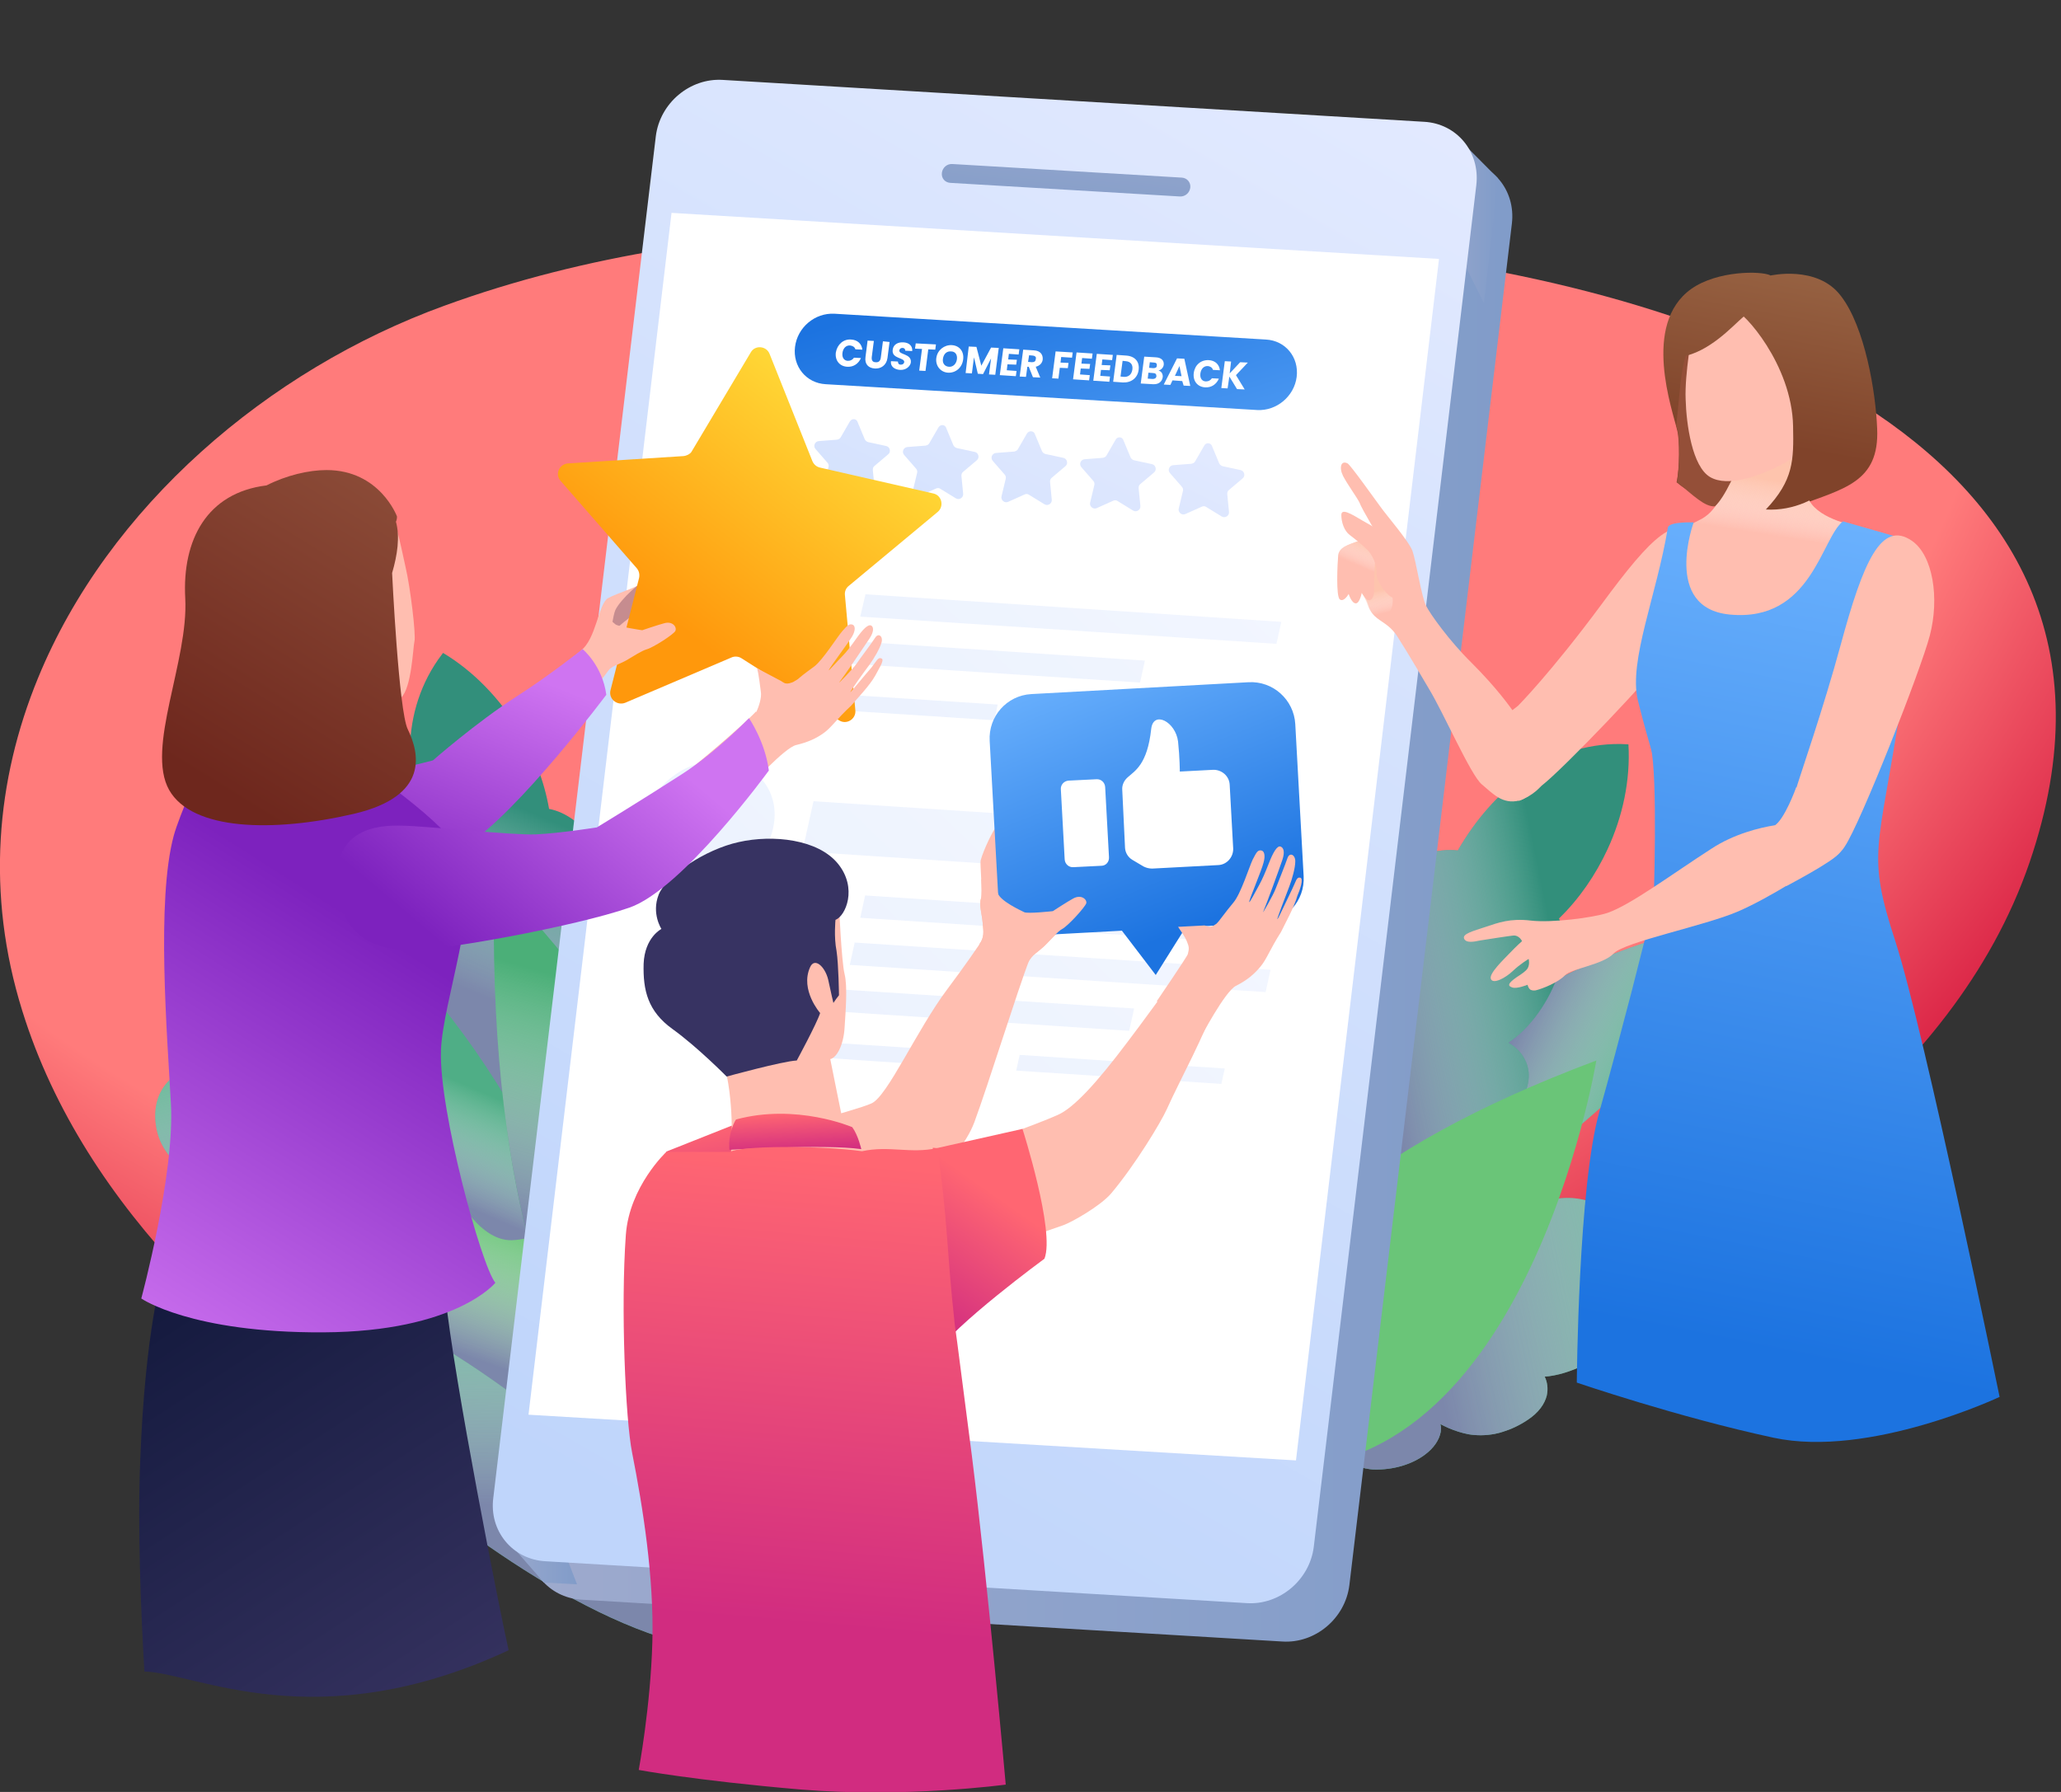 <svg width="230" height="200" viewBox="0 0 230 200" fill="none" xmlns="http://www.w3.org/2000/svg">
<rect x="0" y="0" width="230" height="200" fill="#333333" stroke="none"/>
<g clip-path="url(#clip0_952_17666)">
<path d="M4.243 75.677C12.068 56.592 29.86 41.285 49.597 34.119C81.247 22.59 116.674 24.849 149.609 27.809C185.581 31.042 243.042 47.828 226.496 96.241C217.932 121.207 192.471 136.865 170.437 148.666C151.828 158.637 134.738 173.788 113.871 178.812C89.773 184.615 68.206 176.826 47.884 164.128C28.653 152.132 9.421 135.151 2.491 112.833C-1.596 99.747 -0.428 87.049 4.243 75.677Z" fill="url(#paint0_radial_952_17666)"/>
<path d="M49.441 72.873C49.247 73.106 49.091 73.379 48.896 73.613C44.419 80.078 45.081 88.257 48.507 95.307C45.393 98.968 45.743 105.239 49.792 108.939C47.728 109.757 47.573 114.742 49.286 118.715C50.843 122.337 54.308 124.791 57.617 125.102C55.514 127.011 57.617 132.464 60.614 134.177C63.612 135.891 64.975 135.657 67.739 136.125C67.739 136.125 67.933 140.526 72.916 142.746C77.043 144.615 80.547 143.798 82.61 142.902H82.649C82.727 142.863 82.805 142.824 82.882 142.785C82.921 142.785 82.921 142.785 82.96 142.746C83.038 142.707 83.077 142.668 83.155 142.668C83.194 142.668 83.194 142.629 83.233 142.629C83.311 142.59 83.35 142.551 83.427 142.551C83.466 142.551 83.466 142.512 83.505 142.512C83.544 142.473 83.622 142.473 83.661 142.434C83.7 142.434 83.7 142.395 83.739 142.395C83.778 142.356 83.817 142.356 83.895 142.318C83.934 142.318 83.934 142.279 83.973 142.279C84.011 142.24 84.05 142.24 84.089 142.201L84.128 142.162C84.167 142.123 84.206 142.123 84.245 142.084C84.245 142.084 84.284 142.084 84.284 142.045C84.323 142.006 84.362 142.006 84.362 141.967C84.362 141.967 84.401 141.967 84.401 141.928C84.44 141.928 84.44 141.889 84.479 141.889C84.479 141.889 84.518 141.889 84.518 141.85C84.556 141.85 84.556 141.811 84.556 141.811C84.556 141.811 84.556 141.811 84.596 141.811L84.634 141.772C84.634 141.772 84.634 141.772 84.673 141.772C84.673 141.772 88.411 135.579 87.126 130.516C86.036 126.076 81.831 125.258 81.831 125.258C81.831 125.258 81.831 125.18 81.87 125.102C81.909 124.986 81.948 124.83 81.987 124.635C82.026 124.44 82.104 124.207 82.182 123.973C82.454 122.843 82.805 121.169 82.727 120.039C82.727 119.922 82.688 119.805 82.688 119.689C82.299 117.468 81.17 115.716 79.846 114.703C78.834 113.924 77.705 113.535 76.654 113.652C76.303 113.69 75.953 113.768 75.641 113.924C75.797 113.574 75.953 113.223 76.109 112.834C76.381 112.094 76.615 111.315 76.731 110.536C76.887 109.562 76.887 108.588 76.654 107.576C76.615 107.42 76.576 107.264 76.537 107.069C76.498 106.952 76.459 106.797 76.42 106.68C76.109 105.823 75.68 104.966 75.019 104.109C74.162 102.98 73.111 102.395 72.021 102.279C71.165 102.201 70.347 102.356 69.529 102.785C69.607 99.942 68.284 96.358 66.259 93.749C64.858 91.957 63.145 90.633 61.276 90.282C60.731 87.167 59.563 84.168 57.928 81.48C55.709 77.897 52.828 74.898 49.441 72.873Z" fill="#328F7B"/>
<path d="M49.441 72.873C49.247 73.106 49.091 73.379 48.896 73.613C44.419 80.078 45.081 88.257 48.507 95.307C45.393 98.968 45.743 105.239 49.792 108.939C47.728 109.757 47.573 114.742 49.286 118.715C50.843 122.337 54.308 124.791 57.617 125.102C55.514 127.011 57.617 132.464 60.614 134.177C63.612 135.891 64.975 135.657 67.739 136.125C67.739 136.125 67.933 140.526 72.916 142.746C77.043 144.615 80.547 143.798 82.61 142.902H82.649C82.727 142.863 82.805 142.824 82.882 142.785C82.921 142.785 82.921 142.785 82.96 142.746C83.038 142.707 83.077 142.668 83.155 142.668C83.194 142.668 83.194 142.629 83.233 142.629C83.311 142.59 83.35 142.551 83.427 142.551C83.466 142.551 83.466 142.512 83.505 142.512C83.544 142.473 83.622 142.473 83.661 142.434C83.7 142.434 83.7 142.395 83.739 142.395C83.778 142.356 83.817 142.356 83.895 142.318C83.934 142.318 83.934 142.279 83.973 142.279C84.011 142.24 84.05 142.24 84.089 142.201L84.128 142.162C84.167 142.123 84.206 142.123 84.245 142.084C84.245 142.084 84.284 142.084 84.284 142.045C84.323 142.006 84.362 142.006 84.362 141.967C84.362 141.967 84.401 141.967 84.401 141.928C84.44 141.928 84.44 141.889 84.479 141.889C84.479 141.889 84.518 141.889 84.518 141.85C84.556 141.85 84.556 141.811 84.556 141.811C84.556 141.811 84.556 141.811 84.596 141.811L84.634 141.772C84.634 141.772 84.634 141.772 84.673 141.772C84.673 141.772 88.411 135.579 87.126 130.516C86.036 126.076 81.831 125.258 81.831 125.258C81.831 125.258 81.831 125.18 81.87 125.102C81.909 124.986 81.948 124.83 81.987 124.635C82.026 124.44 82.104 124.207 82.182 123.973C82.454 122.843 82.805 121.169 82.727 120.039C82.727 119.922 82.688 119.805 82.688 119.689C82.299 117.468 81.17 115.716 79.846 114.703C78.834 113.924 77.705 113.535 76.654 113.652C76.303 113.69 75.953 113.768 75.641 113.924C75.797 113.574 75.953 113.223 76.109 112.834C76.381 112.094 76.615 111.315 76.731 110.536C76.887 109.562 76.887 108.588 76.654 107.576C76.615 107.42 76.576 107.264 76.537 107.069C76.498 106.952 76.459 106.797 76.42 106.68C76.109 105.823 75.68 104.966 75.019 104.109C74.162 102.98 73.111 102.395 72.021 102.279C71.165 102.201 70.347 102.356 69.529 102.785C69.607 99.942 68.284 96.358 66.259 93.749C64.858 91.957 63.145 90.633 61.276 90.282C60.731 87.167 59.563 84.168 57.928 81.48C55.709 77.897 52.828 74.898 49.441 72.873Z" fill="url(#paint1_linear_952_17666)"/>
<path d="M71.203 157.585C63.807 130.516 49.013 106.368 34.259 99.591C19.504 92.814 26.667 107.965 37.1 115.287C47.534 122.61 34.609 129.971 46.483 142.318C58.356 154.625 71.203 157.585 71.203 157.585Z" fill="#4FAE86"/>
<path d="M71.203 157.585C63.807 130.516 49.013 106.368 34.259 99.591C19.504 92.814 26.667 107.965 37.1 115.287C47.534 122.61 34.609 129.971 46.483 142.318C58.356 154.625 71.203 157.585 71.203 157.585Z" fill="url(#paint2_linear_952_17666)"/>
<path d="M71.204 157.585C64.507 151.042 59.291 142.123 47.028 129.27C33.714 115.326 16 115.599 17.402 125.609C18.803 135.579 39.67 133.398 35.232 141.5C30.794 149.601 37.373 150.224 46.483 151.237C55.631 152.21 71.204 157.585 71.204 157.585Z" fill="#4FAE86"/>
<path d="M71.204 157.585C64.507 151.042 59.291 142.123 47.028 129.27C33.714 115.326 16 115.599 17.402 125.609C18.803 135.579 39.67 133.398 35.232 141.5C30.794 149.601 37.373 150.224 46.483 151.237C55.631 152.21 71.204 157.585 71.204 157.585Z" fill="url(#paint3_linear_952_17666)"/>
<path d="M83.778 170.555C83.778 170.555 53.568 166.816 55.164 97.877C55.164 97.877 100.051 143.837 83.778 170.555Z" fill="#4BAF78"/>
<path d="M83.778 170.555C83.778 170.555 53.568 166.816 55.164 97.877C55.164 97.877 100.051 143.837 83.778 170.555Z" fill="url(#paint4_linear_952_17666)"/>
<path d="M128.587 148.627C128.587 148.627 165.454 100.643 199.518 103.058C199.518 103.058 155.487 152.951 128.587 148.627Z" fill="#4FAE86"/>
<path d="M128.587 148.627C128.587 148.627 165.454 100.643 199.518 103.058C199.518 103.058 155.487 152.951 128.587 148.627Z" fill="url(#paint5_linear_952_17666)"/>
<path d="M181.727 83.077C181.415 83.077 181.104 83.038 180.831 83.038C172.967 82.96 166.583 88.14 162.69 94.917C157.901 94.411 152.918 98.228 152.14 103.642C150.31 102.395 146.105 105.083 143.769 108.744C141.628 112.093 141.589 116.339 143.186 119.221C140.421 118.559 137.112 123.389 137.385 126.816C137.657 130.243 138.631 131.256 139.799 133.827C139.799 133.827 136.295 136.475 137.229 141.85C138.008 146.329 140.655 148.744 142.563 149.951C142.563 149.951 142.602 149.951 142.602 149.99C142.679 150.029 142.757 150.068 142.796 150.107C142.835 150.107 142.835 150.146 142.874 150.146C142.952 150.185 142.991 150.224 143.069 150.263C143.108 150.263 143.108 150.302 143.147 150.302C143.224 150.341 143.263 150.38 143.341 150.38C143.38 150.38 143.38 150.419 143.419 150.419C143.458 150.458 143.536 150.458 143.575 150.497C143.614 150.497 143.614 150.536 143.653 150.536C143.692 150.574 143.769 150.574 143.808 150.613C143.847 150.613 143.847 150.652 143.886 150.652C143.925 150.691 143.964 150.691 144.003 150.73C144.003 150.73 144.042 150.73 144.042 150.769C144.081 150.769 144.12 150.808 144.159 150.808C144.159 150.808 144.198 150.808 144.198 150.847C144.237 150.847 144.276 150.886 144.315 150.886H144.353C144.392 150.886 144.392 150.925 144.431 150.925H144.47C144.509 150.925 144.509 150.925 144.548 150.964C144.548 150.964 144.548 150.964 144.587 150.964H144.626H144.665C144.665 150.964 151.867 150.574 155.371 146.641C158.407 143.213 156.733 139.279 156.733 139.279C156.733 139.279 156.811 139.279 156.889 139.241C157.006 139.202 157.162 139.163 157.317 139.085C157.512 139.007 157.745 138.929 157.979 138.851C159.069 138.462 160.626 137.799 161.522 137.098C161.638 137.02 161.716 136.943 161.794 136.865C163.429 135.268 164.208 133.398 164.325 131.685C164.403 130.399 164.052 129.27 163.39 128.452C163.157 128.179 162.884 127.945 162.612 127.751C163.001 127.673 163.39 127.634 163.78 127.517C164.558 127.322 165.337 127.089 166.038 126.738C166.894 126.31 167.712 125.764 168.451 124.985C168.568 124.869 168.685 124.752 168.763 124.596C168.841 124.479 168.918 124.401 168.996 124.284C169.541 123.583 169.97 122.687 170.32 121.675C170.787 120.312 170.67 119.143 170.125 118.169C169.736 117.429 169.113 116.806 168.334 116.378C170.709 114.82 172.928 111.743 173.94 108.588C174.641 106.446 174.758 104.265 173.979 102.512C176.237 100.331 178.067 97.644 179.391 94.8C181.104 91.1 181.96 87.05 181.727 83.077Z" fill="#328F7B"/>
<path d="M181.727 83.077C181.415 83.077 181.104 83.038 180.831 83.038C172.967 82.96 166.583 88.14 162.69 94.917C157.901 94.411 152.918 98.228 152.14 103.642C150.31 102.395 146.105 105.083 143.769 108.744C141.628 112.093 141.589 116.339 143.186 119.221C140.421 118.559 137.112 123.389 137.385 126.816C137.657 130.243 138.631 131.256 139.799 133.827C139.799 133.827 136.295 136.475 137.229 141.85C138.008 146.329 140.655 148.744 142.563 149.951C142.563 149.951 142.602 149.951 142.602 149.99C142.679 150.029 142.757 150.068 142.796 150.107C142.835 150.107 142.835 150.146 142.874 150.146C142.952 150.185 142.991 150.224 143.069 150.263C143.108 150.263 143.108 150.302 143.147 150.302C143.224 150.341 143.263 150.38 143.341 150.38C143.38 150.38 143.38 150.419 143.419 150.419C143.458 150.458 143.536 150.458 143.575 150.497C143.614 150.497 143.614 150.536 143.653 150.536C143.692 150.574 143.769 150.574 143.808 150.613C143.847 150.613 143.847 150.652 143.886 150.652C143.925 150.691 143.964 150.691 144.003 150.73C144.003 150.73 144.042 150.73 144.042 150.769C144.081 150.769 144.12 150.808 144.159 150.808C144.159 150.808 144.198 150.808 144.198 150.847C144.237 150.847 144.276 150.886 144.315 150.886H144.353C144.392 150.886 144.392 150.925 144.431 150.925H144.47C144.509 150.925 144.509 150.925 144.548 150.964C144.548 150.964 144.548 150.964 144.587 150.964H144.626H144.665C144.665 150.964 151.867 150.574 155.371 146.641C158.407 143.213 156.733 139.279 156.733 139.279C156.733 139.279 156.811 139.279 156.889 139.241C157.006 139.202 157.162 139.163 157.317 139.085C157.512 139.007 157.745 138.929 157.979 138.851C159.069 138.462 160.626 137.799 161.522 137.098C161.638 137.02 161.716 136.943 161.794 136.865C163.429 135.268 164.208 133.398 164.325 131.685C164.403 130.399 164.052 129.27 163.39 128.452C163.157 128.179 162.884 127.945 162.612 127.751C163.001 127.673 163.39 127.634 163.78 127.517C164.558 127.322 165.337 127.089 166.038 126.738C166.894 126.31 167.712 125.764 168.451 124.985C168.568 124.869 168.685 124.752 168.763 124.596C168.841 124.479 168.918 124.401 168.996 124.284C169.541 123.583 169.97 122.687 170.32 121.675C170.787 120.312 170.67 119.143 170.125 118.169C169.736 117.429 169.113 116.806 168.334 116.378C170.709 114.82 172.928 111.743 173.94 108.588C174.641 106.446 174.758 104.265 173.979 102.512C176.237 100.331 178.067 97.644 179.391 94.8C181.104 91.1 181.96 87.05 181.727 83.077Z" fill="url(#paint6_linear_952_17666)"/>
<path d="M196.831 126.777C196.598 126.738 196.325 126.738 196.092 126.738C189.396 126.621 183.323 130.322 178.417 134.528C174.992 132.736 170.281 133.944 167.4 137.449C166.699 135.774 162.768 135.852 159.653 136.982C156.772 138.033 154.631 140.448 153.93 143.058C152.685 141.071 148.208 141.733 146.222 143.603C144.237 145.472 144.081 146.563 142.835 148.51C142.835 148.51 139.409 147.381 135.75 150.029C132.713 152.249 131.779 154.898 131.623 156.69C131.623 156.69 131.623 156.69 131.623 156.729C131.623 156.806 131.623 156.845 131.623 156.923V156.962C131.623 157.04 131.623 157.079 131.623 157.157C131.623 157.196 131.623 157.196 131.623 157.235C131.623 157.274 131.623 157.352 131.623 157.391C131.623 157.43 131.623 157.43 131.623 157.469C131.623 157.508 131.623 157.585 131.623 157.624C131.623 157.663 131.623 157.663 131.623 157.702C131.623 157.741 131.623 157.78 131.623 157.819V157.858C131.623 157.897 131.623 157.936 131.623 157.975V158.014C131.623 158.053 131.623 158.092 131.623 158.131V158.17C131.623 158.209 131.623 158.248 131.623 158.248V158.286C131.623 158.325 131.623 158.325 131.623 158.364V158.403C131.623 158.442 131.623 158.442 131.623 158.442C131.623 158.442 131.623 158.442 131.623 158.481V158.52C131.623 158.52 131.623 158.52 131.623 158.559C131.623 158.559 135.477 163.895 140.928 164.635C145.677 165.297 148.013 162.142 148.013 162.142C148.013 162.142 148.052 162.181 148.169 162.22C148.247 162.259 148.402 162.337 148.558 162.415C148.714 162.493 148.908 162.61 149.142 162.727C150.154 163.194 151.672 163.817 152.84 163.973C152.957 163.973 153.113 164.012 153.23 164.012C155.565 164.09 157.629 163.389 158.991 162.376C160.003 161.636 160.626 160.701 160.782 159.805C160.821 159.494 160.821 159.221 160.743 158.949C161.055 159.104 161.366 159.26 161.716 159.416C162.378 159.689 163.079 159.922 163.858 160.078C164.792 160.234 165.765 160.234 166.816 160.039C166.972 160 167.167 159.961 167.322 159.922C167.439 159.883 167.595 159.844 167.712 159.805C168.607 159.533 169.541 159.104 170.476 158.481C171.721 157.663 172.383 156.69 172.617 155.755C172.773 155.015 172.695 154.275 172.383 153.652C175.108 153.457 178.651 151.743 181.104 149.367C182.778 147.731 183.907 145.823 184.101 144.109C186.865 142.746 189.474 140.682 191.576 138.111C194.301 134.762 196.17 130.711 196.831 126.777Z" fill="#4FAE86"/>
<path d="M196.831 126.777C196.598 126.738 196.325 126.738 196.092 126.738C189.396 126.621 183.323 130.322 178.417 134.528C174.992 132.736 170.281 133.944 167.4 137.449C166.699 135.774 162.768 135.852 159.653 136.982C156.772 138.033 154.631 140.448 153.93 143.058C152.685 141.071 148.208 141.733 146.222 143.603C144.237 145.472 144.081 146.563 142.835 148.51C142.835 148.51 139.409 147.381 135.75 150.029C132.713 152.249 131.779 154.898 131.623 156.69C131.623 156.69 131.623 156.69 131.623 156.729C131.623 156.806 131.623 156.845 131.623 156.923V156.962C131.623 157.04 131.623 157.079 131.623 157.157C131.623 157.196 131.623 157.196 131.623 157.235C131.623 157.274 131.623 157.352 131.623 157.391C131.623 157.43 131.623 157.43 131.623 157.469C131.623 157.508 131.623 157.585 131.623 157.624C131.623 157.663 131.623 157.663 131.623 157.702C131.623 157.741 131.623 157.78 131.623 157.819V157.858C131.623 157.897 131.623 157.936 131.623 157.975V158.014C131.623 158.053 131.623 158.092 131.623 158.131V158.17C131.623 158.209 131.623 158.248 131.623 158.248V158.286C131.623 158.325 131.623 158.325 131.623 158.364V158.403C131.623 158.442 131.623 158.442 131.623 158.442C131.623 158.442 131.623 158.442 131.623 158.481V158.52C131.623 158.52 131.623 158.52 131.623 158.559C131.623 158.559 135.477 163.895 140.928 164.635C145.677 165.297 148.013 162.142 148.013 162.142C148.013 162.142 148.052 162.181 148.169 162.22C148.247 162.259 148.402 162.337 148.558 162.415C148.714 162.493 148.908 162.61 149.142 162.727C150.154 163.194 151.672 163.817 152.84 163.973C152.957 163.973 153.113 164.012 153.23 164.012C155.565 164.09 157.629 163.389 158.991 162.376C160.003 161.636 160.626 160.701 160.782 159.805C160.821 159.494 160.821 159.221 160.743 158.949C161.055 159.104 161.366 159.26 161.716 159.416C162.378 159.689 163.079 159.922 163.858 160.078C164.792 160.234 165.765 160.234 166.816 160.039C166.972 160 167.167 159.961 167.322 159.922C167.439 159.883 167.595 159.844 167.712 159.805C168.607 159.533 169.541 159.104 170.476 158.481C171.721 157.663 172.383 156.69 172.617 155.755C172.773 155.015 172.695 154.275 172.383 153.652C175.108 153.457 178.651 151.743 181.104 149.367C182.778 147.731 183.907 145.823 184.101 144.109C186.865 142.746 189.474 140.682 191.576 138.111C194.301 134.762 196.17 130.711 196.831 126.777Z" fill="url(#paint7_linear_952_17666)"/>
<path d="M139.293 163.583C139.293 163.583 123.643 138.773 178.145 118.364C178.145 118.364 170.009 167.907 139.293 163.583Z" fill="#6AC578"/>
<path d="M79.457 165.336C79.379 165.687 79.34 166.037 79.34 166.388L71.865 168.958C71.554 168.725 61.588 172.697 58.473 171.412C55.32 170.127 55.592 166.271 55.865 164.479C56.138 162.649 55.943 160.39 54.308 159.533C52.517 158.598 50.337 160.078 48.351 159.728C46.444 159.416 45.159 157.507 44.848 155.638C44.536 153.729 44.965 151.821 45.198 149.913C45.432 148.004 45.471 145.94 44.497 144.304C43.446 142.512 41.422 141.539 40.215 139.864C38.541 137.605 38.775 134.138 40.721 132.074C42.668 130.01 46.093 129.62 48.468 131.178C50.103 132.23 51.115 133.983 52.322 135.502C53.529 137.021 55.164 138.462 57.111 138.423C59.018 138.384 63.768 136.865 65.636 137.215C67.544 137.605 68.595 139.708 69.062 141.617C69.529 143.525 68.362 146.018 69.88 147.303C72.06 149.134 78.016 149.25 80.352 150.925C81.987 152.094 82.571 154.392 82.26 156.378C81.909 157.936 79.768 163.817 79.457 165.336Z" fill="#6AC578"/>
<path d="M79.457 165.336C79.379 165.687 79.34 166.037 79.34 166.388L71.865 168.958C71.554 168.725 61.588 172.697 58.473 171.412C55.32 170.127 55.592 166.271 55.865 164.479C56.138 162.649 55.943 160.39 54.308 159.533C52.517 158.598 50.337 160.078 48.351 159.728C46.444 159.416 45.159 157.507 44.848 155.638C44.536 153.729 44.965 151.821 45.198 149.913C45.432 148.004 45.471 145.94 44.497 144.304C43.446 142.512 41.422 141.539 40.215 139.864C38.541 137.605 38.775 134.138 40.721 132.074C42.668 130.01 46.093 129.62 48.468 131.178C50.103 132.23 51.115 133.983 52.322 135.502C53.529 137.021 55.164 138.462 57.111 138.423C59.018 138.384 63.768 136.865 65.636 137.215C67.544 137.605 68.595 139.708 69.062 141.617C69.529 143.525 68.362 146.018 69.88 147.303C72.06 149.134 78.016 149.25 80.352 150.925C81.987 152.094 82.571 154.392 82.26 156.378C81.909 157.936 79.768 163.817 79.457 165.336Z" fill="url(#paint8_linear_952_17666)"/>
<path d="M86.386 184.148C86.386 184.148 51.972 139.396 20.166 141.655C20.166 141.655 61.276 188.199 86.386 184.148Z" fill="#4FAE86"/>
<path d="M86.386 184.148C86.386 184.148 51.972 139.396 20.166 141.655C20.166 141.655 61.276 188.199 86.386 184.148Z" fill="url(#paint9_linear_952_17666)"/>
<path d="M64.858 178.539L143.108 183.213C146.767 183.447 150.115 180.643 150.582 176.943L168.724 24.927C169.152 21.227 166.544 18.072 162.884 17.877L84.634 13.204C80.975 12.97 77.627 15.774 77.16 19.474L59.018 171.49C58.59 175.151 61.198 178.306 64.858 178.539Z" fill="url(#paint10_linear_952_17666)"/>
<path d="M55.631 170.828L60.692 176.631L64.391 176.826L61.627 169.659L55.631 170.828Z" fill="url(#paint11_linear_952_17666)"/>
<path d="M161.755 14.45L167.167 19.902L165.609 33.846L159.264 21.11L161.755 14.45Z" fill="url(#paint12_linear_952_17666)"/>
<path d="M60.887 174.255L139.137 178.929C142.796 179.163 146.144 176.358 146.611 172.658L164.753 20.643C165.181 16.942 162.573 13.788 158.913 13.593L80.663 8.919C77.004 8.685 73.656 11.49 73.189 15.19L55.047 167.205C54.58 170.867 57.189 174.06 60.887 174.255Z" fill="url(#paint13_linear_952_17666)"/>
<path d="M98.533 168.179C98.299 170.049 99.623 171.684 101.53 171.801C103.399 171.918 105.112 170.477 105.345 168.608C105.579 166.738 104.255 165.102 102.348 164.985C100.479 164.868 98.766 166.271 98.533 168.179Z" fill="#E7E8EB"/>
<path d="M106.046 20.409L131.662 21.928C132.246 21.967 132.752 21.538 132.83 20.954C132.908 20.37 132.48 19.864 131.896 19.825L106.28 18.306C105.696 18.267 105.19 18.695 105.112 19.279C105.034 19.903 105.462 20.37 106.046 20.409Z" fill="url(#paint14_linear_952_17666)"/>
<path d="M58.979 157.897L144.626 162.999L160.587 28.9L74.941 23.759L58.979 157.897Z" fill="white"/>
<path opacity="0.37" d="M77.471 99.085C73.5 98.812 70.97 95.424 71.865 91.529C72.722 87.595 76.693 84.635 80.663 84.908C84.634 85.18 87.165 88.569 86.269 92.463C85.374 96.397 81.442 99.357 77.471 99.085Z" fill="url(#paint15_linear_952_17666)"/>
<g opacity="0.37">
<path d="M92.966 102.24L90.435 102.045L90.98 99.591L93.51 99.747L92.966 102.24Z" fill="url(#paint16_linear_952_17666)"/>
<path d="M134.699 104.966L96.002 102.434L96.547 99.942L135.244 102.512L134.699 104.966Z" fill="url(#paint17_linear_952_17666)"/>
<path d="M141.239 110.73L94.834 107.692L95.379 105.2L141.784 108.238L141.239 110.73Z" fill="url(#paint18_linear_952_17666)"/>
<path d="M126.017 115.054L93.666 112.912L94.211 110.458L126.562 112.561L126.017 115.054Z" fill="url(#paint19_linear_952_17666)"/>
<path d="M109.783 119.26L92.966 118.13L93.355 116.417L110.173 117.507L109.783 119.26Z" fill="url(#paint20_linear_952_17666)"/>
<path d="M136.295 120.974L113.404 119.494L113.793 117.741L136.684 119.26L136.295 120.974Z" fill="url(#paint21_linear_952_17666)"/>
<path d="M140.422 98.384L89.54 95.034L90.785 89.425L141.667 92.775L140.422 98.384Z" fill="url(#paint22_linear_952_17666)"/>
</g>
<g opacity="0.37">
<path d="M142.446 71.86L96.002 68.822L96.586 66.329L142.991 69.406L142.446 71.86Z" fill="url(#paint23_linear_952_17666)"/>
<path d="M127.224 76.183L94.834 74.08L95.379 71.587L127.769 73.729L127.224 76.183Z" fill="url(#paint24_linear_952_17666)"/>
<path d="M110.951 80.389L94.133 79.299L94.523 77.546L111.341 78.637L110.951 80.389Z" fill="url(#paint25_linear_952_17666)"/>
<path d="M137.502 82.142L114.611 80.623L115 78.909L137.891 80.389L137.502 82.142Z" fill="url(#paint26_linear_952_17666)"/>
</g>
<path d="M189.551 60.37C187.255 56.904 184.335 59.825 178.69 67.498C173.006 75.17 169.425 78.754 169.425 78.754C169.425 78.754 168.179 79.844 166.077 80.974C166.972 83.661 169.502 89.386 169.502 89.386C171.254 88.724 171.877 87.79 172.111 87.634C174.408 85.842 184.335 75.56 186.826 72.055C189.357 68.588 191.148 62.707 189.551 60.37Z" fill="#FFBEB0"/>
<path d="M200.608 56.475C205.708 54.528 209.756 53.866 209.484 47.829C209.328 43.778 208.121 36.495 205.435 33.028C202.788 29.523 197.493 30.769 197.493 30.769L192.9 34.43C192.9 34.43 193.211 39.844 195.002 46.543C196.014 50.049 200.686 53.944 200.608 56.475Z" fill="url(#paint27_linear_952_17666)"/>
<path d="M207.304 58.734C207.304 58.734 203.099 58.072 201.892 55.852C200.179 52.619 200.335 45.531 200.335 45.531L192.627 49.737C192.627 49.737 193.561 56.242 189.59 58.072C188.89 58.384 187.994 58.968 187.255 59.552C186.982 65.317 185.853 71.003 185.347 76.728C186.554 79.377 187.605 81.168 187.605 81.168C187.605 81.168 200.491 77.975 204.228 71.548C207.927 65.083 207.304 58.734 207.304 58.734Z" fill="#FFBEB0"/>
<path d="M207.304 58.734C207.304 58.734 203.099 58.072 201.892 55.852C200.179 52.619 200.335 45.531 200.335 45.531L192.627 49.737C192.627 49.737 193.561 56.242 189.59 58.072C189.084 58.306 188.461 58.695 187.877 59.085C187.06 63.603 186.398 68.16 186.203 72.795C186.126 74.664 186.087 76.612 186.203 78.559C187.021 80.156 187.605 81.168 187.605 81.168C187.605 81.168 200.491 77.975 204.228 71.548C207.927 65.083 207.304 58.734 207.304 58.734Z" fill="url(#paint28_linear_952_17666)"/>
<path d="M187.099 53.827C188.929 55.346 190.447 55.657 191.615 55.579C191.965 52.658 193.795 52.814 195.469 48.257C197.415 42.999 196.987 35.326 196.987 35.326L197.571 30.73C196.52 30.224 191.654 30.185 188.734 32.249C183.167 36.222 186.671 45.842 187.177 48.062C187.449 49.114 187.449 52.269 187.099 53.827Z" fill="url(#paint29_linear_952_17666)"/>
<path d="M197.026 35.053C195.469 35.521 193.951 35.988 192.432 36.495C191.42 36.845 190.369 36.806 189.435 36.456C187.41 40.312 187.644 42.532 187.06 47.478C187.138 47.712 187.177 47.906 187.216 48.023C187.449 49.075 187.449 52.23 187.138 53.788C188.968 55.307 190.252 56.592 191.381 56.514C192.432 55.54 193.795 52.775 195.469 48.179C197.415 42.921 196.987 35.248 196.987 35.248L197.026 35.053Z" fill="#944F38"/>
<path d="M189.007 35.677C188.851 37.196 187.994 41.714 188.111 44.557C188.189 47.4 188.851 52.074 190.836 53.242C192.822 54.411 196.286 53.126 198.778 51.879C201.308 50.633 201.776 48.763 202.165 47.05C202.554 45.336 202.048 40.935 201.231 37.78C200.413 34.664 198.311 33.495 195.936 33.223C193.561 32.989 189.007 35.677 189.007 35.677Z" fill="#FFBEB0"/>
<path d="M175.965 154.314C175.965 154.314 187.216 158.169 197.922 160.467C208.627 162.765 223.148 155.91 223.148 155.91C223.148 155.91 214.817 115.326 211.547 105.161C208.238 95.034 209.64 95.073 212.092 78.909C212.598 75.521 214.895 66.329 213.883 64.693C210.107 58.578 195.43 69.835 195.43 69.835L187.566 81.168C187.449 81.324 187.332 81.48 187.216 81.636C185.853 83.311 183.478 80.312 184.218 83.35C185.036 86.699 184.53 100.993 184.53 100.993C184.53 100.993 183.439 105.355 182.077 110.691C180.909 115.17 179.546 120.312 178.495 124.051C176.121 132.269 175.965 154.314 175.965 154.314Z" fill="url(#paint30_linear_952_17666)"/>
<path d="M185.62 87.984C185.62 87.984 185.386 88.101 187.839 88.023C190.564 87.907 194.457 87.595 198.7 86.621C206.837 84.791 210.691 79.572 210.691 79.572C211.08 77.391 211.158 74.469 211.119 71.548C211.002 65.784 211.781 59.942 211.781 59.942L205.669 58.189C203.255 60.02 202.165 69.484 193.016 68.588C185.503 67.848 189.007 58.306 189.007 58.306C189.007 58.306 186.242 58.189 186.126 58.89C184.88 66.446 181.727 73.768 182.778 78.169C184.101 83.505 185.62 87.984 185.62 87.984Z" fill="url(#paint31_linear_952_17666)"/>
<path d="M199.634 42.609C199.634 42.609 201.231 40.584 202.399 40.818C203.566 41.013 203.761 42.726 202.983 44.206C202.204 45.686 199.051 46.699 199.051 46.699L199.634 42.609Z" fill="#FFBEB0"/>
<path d="M196.481 34.197C194.924 34.469 193.483 36.767 190.836 38.481C188.189 40.234 186.087 39.922 186.087 39.922L186.904 34.625C186.904 34.625 190.408 32.093 193.016 32.171C195.625 32.249 196.481 34.197 196.481 34.197Z" fill="url(#paint32_linear_952_17666)"/>
<path d="M200.102 47.595C200.179 51.412 200.141 53.593 197.065 56.865C200.179 57.059 203.06 55.58 204.384 54.022C204.034 51.256 203.644 47.829 203.644 46.037C203.605 42.765 206.175 36.923 198.544 32.989C195.041 31.198 193.678 34.703 193.678 34.703C194.496 34.703 199.985 40.662 200.102 47.595Z" fill="url(#paint33_linear_952_17666)"/>
<path d="M200.335 88.374C200.958 86.271 203.411 79.338 205.435 71.899C207.927 62.707 209.951 57.994 213.377 60.37C215.713 62.006 216.452 66.757 215.362 70.925C214.35 74.82 207.615 91.918 205.863 94.489C205.318 95.346 204.54 96.047 202.827 95.501C201.425 95.034 200.647 94.294 200.296 93.826C199.167 92.347 201.425 89.932 200.335 88.374Z" fill="#FFBEB0"/>
<path d="M149.882 53.126C149.414 52.191 149.648 51.334 150.388 51.724C150.699 51.879 153.385 55.657 154.047 56.553C154.67 57.449 157.239 60.409 157.629 61.5C158.018 62.59 158.641 66.641 159.147 67.615C159.614 68.549 161.755 71.548 164.208 73.963C166.933 76.689 168.49 78.793 169.308 80.039C169.892 82.493 170.047 85.102 170.32 87.517C170.359 87.907 170.437 88.374 170.515 88.88C170.086 89.114 169.775 89.309 169.541 89.348C167.673 89.815 166.583 88.569 165.376 87.556C164.13 86.543 161.094 79.533 159.42 76.806C159.42 76.806 157.123 72.873 155.916 71.003C154.709 69.133 153.152 69.367 152.646 67.42C152.101 65.472 150.816 65.356 150.582 63.603C150.466 62.707 151.361 62.084 152.062 61.305C153.191 60.097 154.047 60.253 154.047 60.253C154.047 60.253 151.945 56.787 151.711 56.086C151.4 55.463 150.388 54.099 149.882 53.126Z" fill="#FFBEB0"/>
<path d="M154.904 59.864C154.281 59.669 153.697 59.396 153.191 59.007C153.619 59.747 154.008 60.37 154.008 60.37C154.008 60.37 153.152 60.214 152.023 61.422C151.322 62.201 150.427 62.824 150.543 63.72C150.777 65.472 152.062 65.589 152.607 67.537C152.762 68.121 152.996 68.471 153.307 68.783C153.385 68.783 153.502 68.783 153.58 68.783C154.398 68.783 154.981 68.627 155.254 67.965C155.838 66.68 154.748 64.732 154.709 63.33C154.67 62.434 155.098 60.837 154.904 59.864Z" fill="url(#paint34_linear_952_17666)"/>
<path d="M149.337 61.967C149.259 62.863 149.064 66.602 149.531 66.913C149.998 67.225 150.504 66.29 150.504 66.29C150.504 66.29 150.816 67.303 151.283 67.342C151.75 67.381 151.984 66.096 151.984 66.096C151.984 66.096 152.451 67.225 152.957 66.952C153.463 66.68 153.346 65.511 153.346 64.771C153.346 64.031 153.541 61.422 153.541 61.422L152.723 60.136C152.295 60.253 151.828 60.331 151.439 60.448C150.466 60.799 149.453 61.071 149.337 61.967Z" fill="#FFBEB0"/>
<path d="M149.337 61.967C149.259 62.863 149.064 66.602 149.531 66.913C149.998 67.225 150.504 66.29 150.504 66.29C150.504 66.29 150.816 67.303 151.283 67.342C151.75 67.381 151.984 66.096 151.984 66.096C151.984 66.096 152.451 67.225 152.957 66.952C153.463 66.68 153.346 65.511 153.346 64.771C153.346 64.031 153.541 61.422 153.541 61.422L152.723 60.136C152.295 60.253 151.828 60.331 151.439 60.448C150.466 60.799 149.453 61.071 149.337 61.967Z" fill="url(#paint35_linear_952_17666)"/>
<path d="M155.721 66.485C155.565 67.459 153.541 65.083 153.619 64.031C153.697 62.98 153.074 61.85 152.607 61.383C152.139 60.916 151.244 60.175 150.621 59.708C149.998 59.241 149.687 58.267 149.687 57.488C149.687 56.709 150.699 57.293 152.062 58.111C153.424 58.89 154.904 59.708 155.565 60.292C156.227 60.877 156.694 62.045 156.694 62.045C156.694 62.045 155.838 65.706 155.721 66.485Z" fill="#FFBEB0"/>
<path d="M202.476 96.904C202.476 96.904 197.649 100.136 193.951 101.733C190.252 103.33 181.298 105.122 180.091 106.407C178.885 107.692 175.381 108.082 174.641 108.861C173.902 109.64 172.189 110.341 171.371 110.536C171.099 110.575 170.943 110.536 170.787 110.458C170.515 110.263 170.476 109.912 170.476 109.912C170.476 109.912 169.308 110.38 168.802 110.224C168.296 110.068 168.14 109.835 169.269 109.056C169.814 108.705 170.281 108.393 170.476 108.082C170.748 107.614 170.593 107.03 170.593 107.03C170.593 107.03 169.658 107.576 168.802 108.393C168.023 109.133 166.661 109.874 166.388 109.289C166.077 108.705 167.828 107.069 168.529 106.329C169.23 105.589 169.853 105.044 169.853 105.044C169.853 105.044 169.541 104.343 168.841 104.421C168.14 104.499 165.921 104.849 165.181 104.966C164.442 105.122 163.624 105.278 163.39 104.771C163.157 104.226 164.403 103.914 165.804 103.447C167.206 102.98 168.529 102.473 170.826 102.746C173.123 103.019 177.756 102.434 179.391 101.889C181.999 100.993 186.749 97.449 190.992 94.723C193.484 93.087 196.325 92.386 198.038 92.113L202.476 96.904Z" fill="#FFBEB0"/>
<path d="M197.961 92.191C199.128 91.568 200.452 87.868 200.452 87.868L206.953 91.217C206.953 91.217 205.941 94.255 205.279 95.19C204.657 96.125 199.362 98.89 199.362 98.89L195.897 95.307L197.961 92.191Z" fill="#FFBEB0"/>
<path d="M119.088 97.644C118.698 97.877 116.596 98.929 115.856 99.825C115.117 100.76 114.144 102.24 114.144 102.24L113.988 99.513C113.988 99.513 116.129 95.268 117.024 94.839C117.92 94.411 120.295 94.995 120.295 94.995L119.088 97.644Z" fill="#C68C8F"/>
<path d="M74.357 128.53L88.489 122.921C88.489 122.921 91.72 127.945 92.265 132.97C92.771 137.994 92.615 139.513 92.615 139.513L77.043 141.032C77.004 141.032 74.201 133.554 74.357 128.53Z" fill="url(#paint36_linear_952_17666)"/>
<path d="M108.849 127.906C108.849 127.906 115.623 125.531 118.037 124.44C119.827 123.661 122.397 120.857 125.823 116.3C127.029 114.703 131.039 109.367 131.896 107.731C133.57 108.939 134.154 110.302 135.944 111.198C134.387 115.716 131.74 120.389 130.222 123.778C129.56 125.258 126.679 130.01 124.032 133.164C122.825 134.606 119.555 136.436 118.659 136.748C116.557 137.449 106.552 141.032 106.552 141.032C106.241 136.709 106.046 134.528 105.696 130.243C105.501 129.854 108.849 127.906 108.849 127.906Z" fill="#FFBEB0"/>
<path d="M97.248 123.155C99.039 122.376 102.309 114.937 105.735 110.38C107.603 107.887 109.005 105.862 109.9 104.499C110.951 105.044 112.08 105.55 113.053 106.095C113.637 106.446 114.26 106.758 114.883 107.108C113.56 110.497 110.328 120.935 108.732 125.258C106.98 129.932 100.168 135.346 97.326 136.28C94.445 137.254 85.997 140.331 85.997 140.331C85.686 136.008 84.595 131.568 84.206 127.244C83.973 126.894 95.496 123.973 97.248 123.155Z" fill="#FFBEB0"/>
<path d="M114.105 125.998L104.567 128.14C104.567 128.14 104.372 128.14 104.1 128.101C103.944 134.333 103.788 144.927 104.294 151.237C106.513 147.848 116.557 140.487 116.557 140.487C117.764 137.449 114.105 125.998 114.105 125.998Z" fill="url(#paint37_linear_952_17666)"/>
<path d="M93.627 100.915C93.627 100.915 93.9 107.303 94.25 108.705C94.6 110.107 94.367 112.872 94.25 114.742C94.133 116.611 93.394 118.053 92.654 118.208C92.654 118.208 94.055 125.219 94.562 127.556C94.562 127.556 87.904 129.932 81.559 128.88C81.559 128.88 81.987 124.596 81.131 120.156C81.131 120.156 82.338 108.16 86.347 104.654C90.318 101.149 93.627 100.915 93.627 100.915Z" fill="#FFBEB0"/>
<path d="M93.238 102.668C94.367 102.24 95.73 99.124 93.51 96.397C91.291 93.671 86.269 93.126 82.454 93.983C78.678 94.8 74.318 97.76 73.5 99.864C72.683 101.967 73.812 103.681 73.812 103.681C73.812 103.681 71.943 104.615 71.826 107.576C71.748 110.536 72.293 112.873 75.058 114.859C77.822 116.845 81.092 120.156 81.092 120.156C81.092 120.156 87.32 118.442 88.917 118.364C88.917 118.364 91.136 114.275 91.525 113.067C91.525 113.067 89.267 110.497 90.396 107.965C90.902 106.797 92.07 107.887 92.42 109.328C92.732 110.808 93.004 111.938 93.004 111.938C93.238 111.587 93.355 111.431 93.627 111.081C93.627 111.081 93.588 107.692 93.355 106.134C93.043 104.577 93.238 102.668 93.238 102.668Z" fill="#373362"/>
<path d="M81.403 128.335C81.403 128.335 91.992 127.673 96.119 128.257C96.119 128.257 95.768 126.699 95.107 125.803C95.107 125.803 88.878 123.116 82.143 124.946C82.104 124.946 81.209 126.426 81.403 128.335Z" fill="url(#paint38_linear_952_17666)"/>
<path d="M81.442 128.569H74.357C74.357 128.569 70.23 132.425 69.841 137.838C69.257 145.94 69.802 158.481 70.542 162.142C71.749 168.257 72.994 176.047 72.8 183.252C72.605 190.458 71.281 197.546 71.281 197.546C71.281 197.546 77.51 198.715 89.306 199.727C101.102 200.701 112.236 199.182 112.236 199.182C112.236 199.182 110.212 176.475 108.46 162.493C106.669 148.51 106.552 147.848 106.552 147.848C105.618 139.435 105.812 136.553 104.606 128.14C101.53 128.802 99.272 127.829 96.197 128.491C91.486 127.829 82.649 127.868 81.442 128.569Z" fill="url(#paint39_linear_952_17666)"/>
<path d="M113.637 110.224C113.637 110.224 114.105 107.887 115.311 106.641C115.506 106.446 116.324 105.862 116.791 105.355C117.258 104.888 118.037 103.992 118.543 103.72C119.204 103.33 121.151 101.266 121.229 100.837C121.346 100.409 120.645 99.786 119.749 100.331C119.204 100.682 117.491 101.733 117.491 101.733C117.491 101.733 114.689 102.045 114.299 101.85C113.91 101.655 112.586 100.175 112.547 99.747C112.508 99.318 112.041 97.955 111.886 96.319C111.847 95.93 112.47 93.71 112.937 93.359C113.404 93.048 113.793 92.58 113.91 92.152C114.027 91.724 114.027 90.672 113.832 90.672C113.637 90.672 111.496 92.035 111.185 92.269C110.912 92.502 109.744 94.839 109.433 96.047C109.355 96.358 109.667 99.63 109.472 100.292C109.238 100.993 109.589 102.006 109.667 103.019C109.744 104.031 109.861 104.576 109.277 105.433L113.637 110.224Z" fill="#FFBEB0"/>
<path d="M115.078 77.468L139.331 76.144C142.057 75.988 144.392 78.091 144.548 80.818L145.482 97.799C145.638 100.526 143.536 102.863 140.811 103.019L132.324 103.486L128.976 108.822L125.2 103.875L116.596 104.343C113.871 104.499 111.535 102.395 111.379 99.669L110.445 82.687C110.289 79.961 112.353 77.624 115.078 77.468Z" fill="url(#paint40_linear_952_17666)"/>
<path d="M122.903 96.631L119.788 96.787C119.282 96.826 118.854 96.436 118.815 95.93L118.387 88.101C118.348 87.595 118.737 87.166 119.243 87.127L122.358 86.972C122.864 86.933 123.292 87.322 123.331 87.829L123.759 95.657C123.798 96.202 123.409 96.631 122.903 96.631Z" fill="white"/>
<path d="M125.239 88.14C125.2 87.634 125.433 87.128 125.823 86.777C126.64 86.037 128.042 85.336 128.47 81.363C128.704 79.26 131.195 80.545 131.468 82.765C131.662 84.596 131.662 86.115 131.662 86.115L135.361 85.92C136.334 85.881 137.19 86.621 137.229 87.595L137.619 94.684C137.657 95.657 136.918 96.514 135.945 96.553L128.587 96.943C128.236 96.943 127.925 96.865 127.613 96.709L126.368 95.969C125.901 95.696 125.589 95.19 125.55 94.645L125.239 88.14Z" fill="white"/>
<path d="M145.093 97.955C144.665 97.877 144.626 98.384 144.198 99.24C143.769 100.097 142.757 102.317 142.563 102.59C142.368 102.863 143.575 99.747 143.886 98.929C144.198 98.111 144.548 96.865 144.548 96.125C144.548 95.385 143.925 95.112 143.692 95.735C143.458 96.436 142.563 98.656 142.368 99.163C142.095 99.903 140.811 102.123 140.967 101.772C141.278 101.071 142.796 96.904 143.108 95.969C143.419 95.034 143.224 94.606 142.913 94.489C142.524 94.333 142.057 95.19 141.628 96.28C141.2 97.371 140.889 98.111 140.499 98.812C140.11 99.513 139.37 100.954 139.409 100.643C139.448 100.292 140.811 97.098 141.005 96.28C141.239 95.463 141.083 94.956 140.733 94.917C140.344 94.878 140.227 95.112 139.799 95.93C139.409 96.748 138.475 99.747 137.657 100.721C137.307 101.149 136.762 101.811 136.334 102.395C136.178 102.59 136.022 102.824 135.828 103.019C135.789 103.057 135.75 103.096 135.711 103.135C135.672 103.135 135.672 103.174 135.633 103.174C135.399 103.369 135.088 103.486 134.816 103.408C134.699 103.369 134.543 103.33 134.426 103.291L131.468 103.447C131.818 103.953 132.246 104.576 132.441 105.044C132.713 105.706 132.713 105.862 132.558 106.485C132.519 106.719 129.093 111.743 129.093 111.743L133.959 115.871C133.959 115.871 136.684 110.652 137.93 110.029C139.176 109.406 139.993 108.705 140.694 107.848C141.395 106.991 141.706 105.979 142.952 104.031C143.341 103.213 144.431 101.266 144.782 99.981C145.054 99.357 145.521 98.033 145.093 97.955Z" fill="#FFBEB0"/>
<path d="M109.667 103.058C109.589 102.045 109.238 100.993 109.472 100.331C109.589 99.981 109.55 99.046 109.511 98.15C110.406 98.111 111.263 99.396 111.341 99.669C111.613 100.565 113.91 101.616 114.299 101.811C114.689 102.006 117.491 101.694 117.491 101.694C117.491 101.694 119.166 100.604 119.749 100.292C120.645 99.786 121.307 100.37 121.229 100.799C121.112 101.227 119.204 103.33 118.543 103.681C118.037 103.953 117.258 104.849 116.791 105.317C116.324 105.784 115.506 106.407 115.311 106.602C114.105 107.848 113.637 110.185 113.637 110.185L109.277 105.433C109.861 104.615 109.783 104.07 109.667 103.058Z" fill="#FFBEB0"/>
<path d="M140.305 45.764L92.148 42.882C89.968 42.765 88.45 40.896 88.722 38.715C88.995 36.534 90.941 34.898 93.121 35.015L141.278 37.897C143.458 38.014 144.976 39.883 144.704 42.064C144.431 44.245 142.446 45.881 140.305 45.764Z" fill="url(#paint41_linear_952_17666)"/>
<path d="M94.99 37.897C95.691 37.936 96.158 38.364 96.236 39.026L95.457 38.987C95.379 38.715 95.146 38.598 94.873 38.559C94.445 38.52 94.094 38.832 94.017 39.377C93.939 39.922 94.211 40.273 94.639 40.273C94.912 40.273 95.146 40.156 95.301 39.922L96.08 39.961C95.807 40.584 95.262 40.974 94.562 40.935C93.705 40.896 93.16 40.234 93.277 39.338C93.433 38.442 94.133 37.819 94.99 37.897Z" fill="white"/>
<path d="M96.82 38.014L97.52 38.053L97.287 39.844C97.248 40.195 97.365 40.428 97.715 40.428C98.065 40.467 98.26 40.273 98.299 39.883L98.532 38.092L99.272 38.169L99.039 39.961C98.922 40.779 98.299 41.169 97.637 41.13C96.936 41.091 96.469 40.662 96.586 39.844L96.82 38.014Z" fill="white"/>
<path d="M100.44 41.285C99.817 41.246 99.35 40.896 99.428 40.312L100.207 40.351C100.207 40.584 100.323 40.701 100.518 40.701C100.713 40.701 100.868 40.623 100.907 40.428C100.985 39.883 99.467 40.078 99.623 39.026C99.7 38.442 100.207 38.169 100.829 38.209C101.452 38.247 101.842 38.598 101.803 39.182L101.024 39.143C101.024 38.949 100.907 38.832 100.713 38.832C100.557 38.832 100.401 38.91 100.362 39.104C100.284 39.611 101.764 39.455 101.647 40.468C101.569 40.896 101.102 41.324 100.44 41.285Z" fill="white"/>
<path d="M102.192 38.325L104.45 38.442L104.372 39.026L103.593 38.988L103.282 41.402L102.581 41.363L102.893 38.949L102.114 38.91L102.192 38.325Z" fill="white"/>
<path d="M105.812 41.597C104.995 41.558 104.372 40.857 104.489 39.961C104.606 39.065 105.384 38.481 106.202 38.52C107.058 38.559 107.603 39.221 107.486 40.117C107.37 41.052 106.63 41.636 105.812 41.597ZM105.89 40.935C106.357 40.974 106.708 40.623 106.786 40.117C106.864 39.572 106.591 39.221 106.124 39.221C105.657 39.182 105.306 39.494 105.229 40.039C105.151 40.545 105.423 40.896 105.89 40.935Z" fill="white"/>
<path d="M108.109 38.676L108.966 38.715L109.511 40.818L110.601 38.793L111.457 38.832L111.068 41.831L110.367 41.792L110.601 40L109.706 41.753L109.122 41.714L108.693 39.883L108.46 41.675L107.759 41.636L108.109 38.676Z" fill="white"/>
<path d="M113.676 39.572L112.586 39.494L112.509 40.117L113.482 40.156L113.404 40.701L112.431 40.662L112.353 41.324L113.443 41.402L113.365 41.986L111.574 41.87L111.964 38.871L113.754 38.987L113.676 39.572Z" fill="white"/>
<path d="M115.389 39.104C116.09 39.143 116.402 39.572 116.363 40.117C116.324 40.506 116.051 40.818 115.584 40.935L116.09 42.142L115.273 42.103L114.805 40.935H114.65L114.494 42.064L113.793 42.025L114.183 39.026L115.389 39.104ZM115.273 39.688L114.844 39.65L114.728 40.39L115.156 40.428C115.428 40.428 115.584 40.312 115.584 40.078C115.662 39.883 115.545 39.727 115.273 39.688Z" fill="white"/>
<path d="M117.803 39.221L119.711 39.338L119.633 39.922L118.426 39.844L118.348 40.468L119.243 40.507L119.166 41.091L118.27 41.052L118.114 42.259L117.414 42.22L117.803 39.221Z" fill="white"/>
<path d="M121.852 40.039L120.762 39.961L120.684 40.584L121.657 40.623L121.579 41.169L120.606 41.13L120.528 41.792L121.618 41.87L121.54 42.454L119.75 42.337L120.139 39.338L121.93 39.455L121.852 40.039Z" fill="white"/>
<path d="M124.11 40.195L123.02 40.117L122.942 40.74L123.915 40.779L123.837 41.325L122.864 41.285L122.786 41.948L123.876 42.026L123.798 42.61L122.007 42.493L122.397 39.494L124.188 39.611L124.11 40.195Z" fill="white"/>
<path d="M127.068 41.285C126.952 42.181 126.251 42.727 125.316 42.688L124.226 42.61L124.616 39.611L125.706 39.688C126.679 39.766 127.185 40.39 127.068 41.285ZM125.394 42.064C125.939 42.103 126.29 41.792 126.368 41.246C126.445 40.701 126.173 40.351 125.628 40.312L125.278 40.273L125.044 42.025L125.394 42.064Z" fill="white"/>
<path d="M128.665 42.882L127.302 42.804L127.691 39.805L129.015 39.883C129.599 39.922 129.91 40.234 129.871 40.701C129.832 41.052 129.56 41.285 129.287 41.363C129.638 41.441 129.794 41.792 129.755 42.103C129.677 42.61 129.287 42.921 128.665 42.882ZM128.665 41.636L128.158 41.597L128.081 42.259L128.626 42.298C128.859 42.298 129.015 42.22 129.054 41.986C129.054 41.753 128.937 41.636 128.665 41.636ZM128.781 40.468L128.314 40.429L128.236 41.052L128.703 41.091C128.937 41.091 129.093 41.013 129.093 40.818C129.132 40.584 129.015 40.468 128.781 40.468Z" fill="white"/>
<path d="M131.935 42.532L130.845 42.454L130.611 42.96L129.871 42.921L131.351 40L132.168 40.039L132.83 43.077L132.09 43.038L131.935 42.532ZM131.623 40.857L131.117 41.948L131.857 41.987L131.623 40.857Z" fill="white"/>
<path d="M134.893 40.195C135.594 40.234 136.061 40.662 136.139 41.325L135.361 41.285C135.283 41.013 135.049 40.896 134.816 40.857C134.387 40.818 134.037 41.13 133.959 41.675C133.881 42.22 134.154 42.571 134.582 42.571C134.855 42.571 135.088 42.454 135.244 42.22L136.022 42.259C135.75 42.882 135.205 43.272 134.504 43.233C133.648 43.194 133.103 42.532 133.219 41.636C133.336 40.74 133.998 40.156 134.893 40.195Z" fill="white"/>
<path d="M137.19 42.026L136.996 43.35L136.295 43.311L136.684 40.312L137.385 40.351L137.229 41.675L138.397 40.429L139.254 40.468L137.93 41.87L138.903 43.467L138.047 43.428L137.19 42.026Z" fill="white"/>
<path d="M134.387 49.737L133.375 51.49C133.297 51.646 133.141 51.724 132.947 51.763L130.922 51.918C130.494 51.957 130.261 52.464 130.572 52.814L131.896 54.333C132.012 54.45 132.051 54.645 132.012 54.8L131.545 56.748C131.428 57.176 131.896 57.566 132.285 57.371L134.115 56.553C134.27 56.475 134.465 56.475 134.621 56.592L136.334 57.644C136.723 57.877 137.19 57.566 137.151 57.137L136.957 55.151C136.957 54.956 136.995 54.8 137.151 54.684L138.669 53.398C139.02 53.126 138.864 52.541 138.436 52.464L136.45 52.035C136.295 51.996 136.139 51.879 136.061 51.724L135.283 49.854C135.166 49.387 134.582 49.348 134.387 49.737Z" fill="url(#paint42_linear_952_17666)"/>
<path d="M124.499 49.075L123.487 50.828C123.409 50.984 123.253 51.062 123.059 51.1L121.034 51.256C120.606 51.295 120.372 51.801 120.684 52.152L122.007 53.671C122.124 53.788 122.163 53.983 122.124 54.138L121.657 56.086C121.54 56.514 122.007 56.904 122.397 56.709L124.226 55.891C124.382 55.813 124.577 55.813 124.733 55.93L126.445 56.982C126.835 57.215 127.302 56.904 127.263 56.475L127.068 54.489C127.068 54.294 127.107 54.138 127.263 54.022L128.781 52.736C129.132 52.464 128.976 51.879 128.548 51.801L126.562 51.373C126.407 51.334 126.251 51.217 126.173 51.062L125.394 49.192C125.278 48.725 124.694 48.686 124.499 49.075Z" fill="url(#paint43_linear_952_17666)"/>
<path d="M114.611 48.374L113.598 50.127C113.521 50.282 113.365 50.36 113.17 50.399L111.146 50.555C110.718 50.594 110.484 51.1 110.796 51.451L112.119 52.97C112.236 53.087 112.275 53.282 112.236 53.437L111.769 55.385C111.652 55.813 112.119 56.203 112.508 56.008L114.338 55.19C114.494 55.112 114.689 55.112 114.844 55.229L116.557 56.281C116.946 56.514 117.414 56.203 117.375 55.774L117.18 53.788C117.18 53.593 117.219 53.437 117.375 53.321L118.893 52.035C119.243 51.763 119.088 51.178 118.659 51.1L116.674 50.672C116.518 50.633 116.363 50.516 116.285 50.36L115.506 48.491C115.389 48.062 114.844 48.023 114.611 48.374Z" fill="url(#paint44_linear_952_17666)"/>
<path d="M104.722 47.712L103.71 49.465C103.632 49.62 103.477 49.698 103.282 49.737L101.258 49.893C100.829 49.932 100.596 50.438 100.907 50.789L102.231 52.308C102.348 52.425 102.387 52.619 102.348 52.775L101.88 54.723C101.764 55.151 102.231 55.541 102.62 55.346L104.45 54.528C104.606 54.45 104.8 54.45 104.956 54.567L106.669 55.618C107.058 55.852 107.525 55.541 107.486 55.112L107.292 53.126C107.292 52.931 107.331 52.775 107.486 52.658L109.005 51.373C109.355 51.1 109.199 50.516 108.771 50.438L106.786 50.01C106.63 49.971 106.474 49.854 106.396 49.698L105.618 47.829C105.501 47.361 104.956 47.322 104.722 47.712Z" fill="url(#paint45_linear_952_17666)"/>
<path d="M94.834 47.05L93.822 48.802C93.744 48.958 93.588 49.036 93.394 49.075L91.369 49.231C90.941 49.27 90.707 49.776 91.019 50.127L92.343 51.646C92.459 51.763 92.498 51.957 92.459 52.113L91.992 54.06C91.875 54.489 92.343 54.878 92.732 54.684L94.561 53.866C94.717 53.788 94.912 53.788 95.068 53.905L96.781 54.956C97.17 55.19 97.637 54.878 97.598 54.45L97.403 52.464C97.403 52.269 97.442 52.113 97.598 51.996L99.116 50.711C99.467 50.438 99.311 49.854 98.883 49.776L96.897 49.348C96.742 49.309 96.586 49.192 96.508 49.036L95.73 47.167C95.613 46.699 95.068 46.66 94.834 47.05Z" fill="url(#paint46_linear_952_17666)"/>
<path d="M64.78 72.639C66.532 71.392 66.765 67.381 67.855 66.758C68.984 66.134 71.671 65.433 72.254 64.615C72.838 63.797 73.033 65.823 73.15 66.758C73.267 67.731 72.293 67.537 72.177 68.393C72.099 69.25 72.605 69.718 71.632 70.302C70.697 70.847 67.116 75.209 67.116 75.209L65.52 73.223L64.78 72.639Z" fill="#FFBEB0"/>
<path d="M73.89 67.576C73.461 67.692 71.281 68.16 70.347 68.861C69.413 69.562 68.167 70.691 68.167 70.691C68.167 70.691 68.4 68.705 68.673 68.082C69.257 66.874 71.671 64.654 72.644 64.46C73.578 64.265 75.68 65.433 75.68 65.433L73.89 67.576Z" fill="#C68C8F"/>
<path d="M47.573 85.492C49.247 84.674 51.193 83.35 55.514 79.922C57.85 78.053 63.651 73.73 64.819 72.639C65.675 73.418 65.714 72.6 66.532 73.379C66.999 73.846 67.505 74.314 67.972 74.742C65.909 77.585 57.578 87.517 52.517 91.763C48.819 94.879 44.77 94.022 41.85 94.216C38.93 94.411 32.001 93.866 32.001 93.866L35.66 85.881C35.504 85.531 44.225 87.167 47.573 85.492Z" fill="#FFBEB0"/>
<path d="M76.264 50.906L63.378 51.724C62.405 51.801 61.899 52.931 62.561 53.671L71.048 63.408C71.32 63.72 71.398 64.109 71.32 64.499L68.128 77.04C67.894 77.975 68.829 78.793 69.763 78.442L81.637 73.379C81.987 73.223 82.415 73.262 82.727 73.457L93.627 80.39C94.445 80.935 95.535 80.273 95.457 79.299L94.289 66.407C94.25 66.018 94.406 65.628 94.717 65.394L104.645 57.137C105.384 56.514 105.112 55.268 104.138 55.073L91.525 52.191C91.136 52.113 90.824 51.84 90.669 51.49L85.88 39.494C85.53 38.598 84.245 38.481 83.778 39.338L77.16 50.438C77.004 50.672 76.654 50.867 76.264 50.906Z" fill="url(#paint47_linear_952_17666)"/>
<path d="M65.013 72.444C65.013 72.444 67.233 74.275 67.661 77.546C67.661 77.546 57.967 90.516 52.05 94.372C46.794 97.76 32.701 104.615 29.353 105.278C26.005 105.94 21.723 105.745 19.893 100.097C18.025 94.45 20.789 89.581 23.553 88.88C26.317 88.179 34.453 87.322 37.1 87.089C41.11 86.777 48.312 84.869 48.312 84.869C48.312 84.869 53.101 80.662 57.695 77.702C61.354 75.365 65.013 72.444 65.013 72.444Z" fill="url(#paint48_linear_952_17666)"/>
<path d="M66.493 71.977C67.077 71.081 67.583 70.107 67.894 69.095C67.933 69.095 67.933 69.056 67.972 69.056C68.284 69.367 68.595 69.601 68.673 69.679C68.984 69.951 71.671 70.341 71.671 70.341C71.671 70.341 73.5 69.718 74.123 69.562C75.058 69.289 75.564 69.99 75.369 70.419C75.174 70.808 72.877 72.288 72.138 72.483C71.593 72.639 70.658 73.262 70.113 73.574C69.568 73.924 68.634 74.275 68.439 74.392C68.167 74.547 67.894 74.781 67.661 75.015C67.31 73.963 66.882 72.951 66.493 71.977Z" fill="#FFBEB0"/>
<path d="M46.249 71.587C46.093 72.249 45.938 76.767 44.77 77.858C43.602 78.948 41.149 76.144 40.682 77.274C40.215 78.403 42.278 85.609 42.278 85.609L29.898 86.777L29.937 76.534C29.937 76.534 28.886 72.483 30.054 66.991C31.222 61.5 41.032 57.488 41.032 57.488C41.461 57.176 41.967 54.995 42.784 55.774C44.069 56.943 44.77 61.227 45.276 63.369C45.782 65.511 46.444 70.925 46.249 71.587Z" fill="#FFBEB0"/>
<path d="M16.117 186.563C15.728 180.097 15.338 170.555 15.65 162.999C16.195 148.432 18.102 142.317 18.102 142.317L49.675 144.421C50.687 154.197 55.826 180.058 56.76 184.187C35.271 194.197 21.801 186.68 16.117 186.563Z" fill="url(#paint49_linear_952_17666)"/>
<path d="M51.66 95.657C53.607 100.721 49.403 111.821 49.208 117.235C48.974 123.895 53.724 141.305 55.281 143.174C55.281 143.174 50.882 148.627 36.088 148.705C21.295 148.783 15.767 144.927 15.767 144.927C15.767 144.927 19.504 131.1 19.076 123.233C18.648 115.365 17.441 100.487 19.387 93.282C20.01 90.984 22.502 85.453 22.502 85.453L39.904 85.141C39.904 85.141 50.259 91.996 51.66 95.657Z" fill="url(#paint50_linear_952_17666)"/>
<path d="M20.672 66.758C20.322 60.253 23.086 54.995 29.743 54.177C31.962 53.048 34.453 52.464 36.439 52.464C42.395 52.464 44.303 57.644 44.303 57.644C44.303 57.877 44.264 58.072 44.186 58.228C44.653 59.903 44.342 61.967 43.758 63.953C43.758 63.953 44.497 79.416 45.509 81.402C46.794 84.051 47.962 88.841 39.514 90.828C30.443 92.931 21.451 92.697 18.881 88.179C16.234 83.505 21.061 73.768 20.672 66.758Z" fill="url(#paint51_linear_952_17666)"/>
<path d="M64.507 94.372C66.376 94.06 70.775 90.633 75.174 87.322C77.549 85.531 83.155 80.74 84.362 79.416C85.608 80.974 85.218 82.376 86.698 83.661C84.167 87.517 80.547 91.256 78.328 94.06C77.354 95.307 74.59 96.981 71.359 99.279C69.88 100.331 64.546 101.733 63.612 101.811C61.471 101.967 50.454 103.486 50.454 103.486C51.193 99.357 50.96 99.786 51.66 95.696C51.505 95.268 61.977 94.8 64.507 94.372Z" fill="#FFBEB0"/>
<path d="M98.377 73.496C97.987 73.301 97.832 73.768 97.248 74.508C96.625 75.209 95.145 77.04 94.912 77.235C94.678 77.429 96.547 74.82 97.053 74.158C97.559 73.457 98.182 72.405 98.377 71.704C98.571 71.003 98.026 70.614 97.676 71.159C97.287 71.782 95.885 73.612 95.613 74.041C95.184 74.664 93.472 76.417 93.666 76.144C94.133 75.56 96.547 72.016 97.053 71.237C97.559 70.458 97.481 69.99 97.248 69.835C96.897 69.601 96.275 70.263 95.613 71.198C94.951 72.132 94.484 72.756 93.939 73.301C93.394 73.846 92.382 75.015 92.498 74.781C92.615 74.469 94.639 71.782 95.068 71.081C95.496 70.38 95.457 69.835 95.145 69.718C94.795 69.601 94.6 69.757 94.016 70.419C93.433 71.081 91.836 73.651 90.863 74.391C90.435 74.703 89.734 75.209 89.228 75.638C89.072 75.794 88.839 75.949 88.605 76.066C88.566 76.105 88.527 76.105 88.45 76.144C88.411 76.144 88.411 76.183 88.372 76.183C88.372 76.183 88.372 76.183 88.333 76.183C88.06 76.3 87.749 76.339 87.515 76.222C87.398 76.144 87.282 76.105 87.204 76.027L84.479 74.586C84.673 75.17 84.829 76.689 84.907 77.196C85.024 77.858 84.673 78.909 84.401 79.455C84.323 79.65 80.235 83.544 80.235 83.544L83.739 87.673C83.739 87.673 87.554 83.466 88.839 83.155C90.162 82.843 91.097 82.415 91.953 81.792C92.81 81.168 93.355 80.273 94.99 78.754C95.535 78.092 97.053 76.534 97.676 75.404C97.987 74.781 98.766 73.651 98.377 73.496Z" fill="#FFBEB0"/>
<path d="M83.583 80.156C83.583 80.156 85.374 82.726 85.802 85.998C85.802 85.998 76.148 99.279 70.23 101.305C64.313 103.369 48.585 106.29 45.159 106.056C41.733 105.823 37.957 104.499 37.646 98.539C37.334 92.58 42.006 92.074 44.809 92.152C47.651 92.191 57.15 93.242 59.797 93.126C62.444 93.009 66.61 92.347 66.61 92.347C66.61 92.347 71.476 89.386 76.07 86.426C79.846 84.012 83.583 80.156 83.583 80.156Z" fill="url(#paint52_linear_952_17666)"/>
</g>
<defs>
<radialGradient id="paint0_radial_952_17666" cx="0" cy="0" r="1" gradientUnits="userSpaceOnUse" gradientTransform="translate(88.041 -1.672) rotate(2.001) scale(183.893 183.979)">
<stop offset="0.777" stop-color="#FF7B7B"/>
<stop offset="1" stop-color="#D10D38"/>
</radialGradient>
<linearGradient id="paint1_linear_952_17666" x1="63.476" y1="115.21" x2="71.616" y2="95.852" gradientUnits="userSpaceOnUse">
<stop stop-color="#7C87AB"/>
<stop offset="1" stop-color="white" stop-opacity="0"/>
</linearGradient>
<linearGradient id="paint2_linear_952_17666" x1="43.104" y1="141.199" x2="51.803" y2="121.005" gradientUnits="userSpaceOnUse">
<stop offset="0.433" stop-color="#7C87AB"/>
<stop offset="1" stop-color="white" stop-opacity="0"/>
</linearGradient>
<linearGradient id="paint3_linear_952_17666" x1="42.651" y1="134.946" x2="36.538" y2="110.185" gradientUnits="userSpaceOnUse">
<stop stop-color="#7C87AB"/>
<stop offset="1" stop-color="white" stop-opacity="0"/>
</linearGradient>
<linearGradient id="paint4_linear_952_17666" x1="68.496" y1="139.125" x2="76.003" y2="112.866" gradientUnits="userSpaceOnUse">
<stop stop-color="#7C87AB"/>
<stop offset="1" stop-color="white" stop-opacity="0"/>
</linearGradient>
<linearGradient id="paint5_linear_952_17666" x1="160.337" y1="124.083" x2="179.47" y2="133.21" gradientUnits="userSpaceOnUse">
<stop offset="0.197" stop-color="#7C87AB"/>
<stop offset="1" stop-color="white" stop-opacity="0"/>
</linearGradient>
<linearGradient id="paint6_linear_952_17666" x1="154.673" y1="118.543" x2="175.247" y2="114.366" gradientUnits="userSpaceOnUse">
<stop stop-color="#7C87AB"/>
<stop offset="1" stop-color="white" stop-opacity="0"/>
</linearGradient>
<linearGradient id="paint7_linear_952_17666" x1="149.946" y1="150.67" x2="197.556" y2="140.24" gradientUnits="userSpaceOnUse">
<stop offset="0.197" stop-color="#7C87AB"/>
<stop offset="1" stop-color="white" stop-opacity="0"/>
</linearGradient>
<linearGradient id="paint8_linear_952_17666" x1="58.209" y1="153.543" x2="63.52" y2="138.628" gradientUnits="userSpaceOnUse">
<stop stop-color="#7C87AB"/>
<stop offset="1" stop-color="white" stop-opacity="0"/>
</linearGradient>
<linearGradient id="paint9_linear_952_17666" x1="53.192" y1="167.932" x2="53.769" y2="136.11" gradientUnits="userSpaceOnUse">
<stop stop-color="#7C87AB"/>
<stop offset="1" stop-color="white" stop-opacity="0"/>
</linearGradient>
<linearGradient id="paint10_linear_952_17666" x1="58.975" y1="98.196" x2="168.772" y2="98.196" gradientUnits="userSpaceOnUse">
<stop stop-color="#9EAACD"/>
<stop offset="0.27" stop-color="#95A6CC"/>
<stop offset="1" stop-color="#819CC9"/>
</linearGradient>
<linearGradient id="paint11_linear_952_17666" x1="55.638" y1="173.235" x2="64.378" y2="173.235" gradientUnits="userSpaceOnUse">
<stop stop-color="#9EAACD"/>
<stop offset="0.27" stop-color="#95A6CC"/>
<stop offset="1" stop-color="#819CC9"/>
</linearGradient>
<linearGradient id="paint12_linear_952_17666" x1="159.274" y1="24.136" x2="167.185" y2="24.136" gradientUnits="userSpaceOnUse">
<stop stop-color="#9EAACD"/>
<stop offset="0.27" stop-color="#95A6CC"/>
<stop offset="1" stop-color="#819CC9"/>
</linearGradient>
<linearGradient id="paint13_linear_952_17666" x1="159.051" y1="8.035" x2="67.344" y2="168.092" gradientUnits="userSpaceOnUse">
<stop stop-color="#E3EAFF"/>
<stop offset="0.396" stop-color="#D3E1FD"/>
<stop offset="1" stop-color="#BFD5FB"/>
</linearGradient>
<linearGradient id="paint14_linear_952_17666" x1="120.08" y1="9.952" x2="118.337" y2="25.924" gradientUnits="userSpaceOnUse">
<stop stop-color="#9EAACD"/>
<stop offset="0.27" stop-color="#95A6CC"/>
<stop offset="1" stop-color="#819CC9"/>
</linearGradient>
<linearGradient id="paint15_linear_952_17666" x1="111.159" y1="58.751" x2="53.446" y2="118.438" gradientUnits="userSpaceOnUse">
<stop stop-color="#E3EAFF"/>
<stop offset="0.396" stop-color="#D3E1FD"/>
<stop offset="1" stop-color="#BFD5FB"/>
</linearGradient>
<linearGradient id="paint16_linear_952_17666" x1="122.29" y1="69.513" x2="64.577" y2="129.2" gradientUnits="userSpaceOnUse">
<stop stop-color="#E3EAFF"/>
<stop offset="0.396" stop-color="#D3E1FD"/>
<stop offset="1" stop-color="#BFD5FB"/>
</linearGradient>
<linearGradient id="paint17_linear_952_17666" x1="135.299" y1="82.093" x2="77.586" y2="141.779" gradientUnits="userSpaceOnUse">
<stop stop-color="#E3EAFF"/>
<stop offset="0.396" stop-color="#D3E1FD"/>
<stop offset="1" stop-color="#BFD5FB"/>
</linearGradient>
<linearGradient id="paint18_linear_952_17666" x1="139.435" y1="86.091" x2="81.722" y2="145.778" gradientUnits="userSpaceOnUse">
<stop stop-color="#E3EAFF"/>
<stop offset="0.396" stop-color="#D3E1FD"/>
<stop offset="1" stop-color="#BFD5FB"/>
</linearGradient>
<linearGradient id="paint19_linear_952_17666" x1="137.585" y1="84.302" x2="79.872" y2="143.989" gradientUnits="userSpaceOnUse">
<stop stop-color="#E3EAFF"/>
<stop offset="0.396" stop-color="#D3E1FD"/>
<stop offset="1" stop-color="#BFD5FB"/>
</linearGradient>
<linearGradient id="paint20_linear_952_17666" x1="135.697" y1="82.477" x2="77.984" y2="142.163" gradientUnits="userSpaceOnUse">
<stop stop-color="#E3EAFF"/>
<stop offset="0.396" stop-color="#D3E1FD"/>
<stop offset="1" stop-color="#BFD5FB"/>
</linearGradient>
<linearGradient id="paint21_linear_952_17666" x1="148.618" y1="94.97" x2="90.905" y2="154.657" gradientUnits="userSpaceOnUse">
<stop stop-color="#E3EAFF"/>
<stop offset="0.396" stop-color="#D3E1FD"/>
<stop offset="1" stop-color="#BFD5FB"/>
</linearGradient>
<linearGradient id="paint22_linear_952_17666" x1="131.015" y1="77.95" x2="73.302" y2="137.637" gradientUnits="userSpaceOnUse">
<stop stop-color="#E3EAFF"/>
<stop offset="0.396" stop-color="#D3E1FD"/>
<stop offset="1" stop-color="#BFD5FB"/>
</linearGradient>
<linearGradient id="paint23_linear_952_17666" x1="140.633" y1="47.236" x2="82.92" y2="106.923" gradientUnits="userSpaceOnUse">
<stop stop-color="#E3EAFF"/>
<stop offset="0.396" stop-color="#D3E1FD"/>
<stop offset="1" stop-color="#BFD5FB"/>
</linearGradient>
<linearGradient id="paint24_linear_952_17666" x1="138.783" y1="45.447" x2="81.07" y2="105.133" gradientUnits="userSpaceOnUse">
<stop stop-color="#E3EAFF"/>
<stop offset="0.396" stop-color="#D3E1FD"/>
<stop offset="1" stop-color="#BFD5FB"/>
</linearGradient>
<linearGradient id="paint25_linear_952_17666" x1="136.895" y1="43.621" x2="79.182" y2="103.308" gradientUnits="userSpaceOnUse">
<stop stop-color="#E3EAFF"/>
<stop offset="0.396" stop-color="#D3E1FD"/>
<stop offset="1" stop-color="#BFD5FB"/>
</linearGradient>
<linearGradient id="paint26_linear_952_17666" x1="149.816" y1="56.115" x2="92.103" y2="115.802" gradientUnits="userSpaceOnUse">
<stop stop-color="#E3EAFF"/>
<stop offset="0.396" stop-color="#D3E1FD"/>
<stop offset="1" stop-color="#BFD5FB"/>
</linearGradient>
<linearGradient id="paint27_linear_952_17666" x1="204.553" y1="24.171" x2="199.692" y2="50.041" gradientUnits="userSpaceOnUse">
<stop stop-color="#9E6C4A"/>
<stop offset="1" stop-color="#80432A"/>
</linearGradient>
<linearGradient id="paint28_linear_952_17666" x1="197.664" y1="59.751" x2="198.628" y2="53.73" gradientUnits="userSpaceOnUse">
<stop stop-color="white" stop-opacity="0"/>
<stop offset="0.102" stop-color="#FFF8F6" stop-opacity="0.102"/>
<stop offset="0.705" stop-color="#FED3C1" stop-opacity="0.705"/>
<stop offset="1" stop-color="#FEC4AD"/>
</linearGradient>
<linearGradient id="paint29_linear_952_17666" x1="194.619" y1="22.273" x2="189.739" y2="48.247" gradientUnits="userSpaceOnUse">
<stop stop-color="#9E6C4A"/>
<stop offset="1" stop-color="#80432A"/>
</linearGradient>
<linearGradient id="paint30_linear_952_17666" x1="197.238" y1="150.854" x2="216.324" y2="55.792" gradientUnits="userSpaceOnUse">
<stop stop-color="#1C73E0"/>
<stop offset="1" stop-color="#6EB4FF"/>
</linearGradient>
<linearGradient id="paint31_linear_952_17666" x1="182.442" y1="147.883" x2="201.528" y2="52.822" gradientUnits="userSpaceOnUse">
<stop stop-color="#1C73E0"/>
<stop offset="1" stop-color="#6EB4FF"/>
</linearGradient>
<linearGradient id="paint32_linear_952_17666" x1="193.989" y1="22.186" x2="189.128" y2="48.056" gradientUnits="userSpaceOnUse">
<stop stop-color="#9E6C4A"/>
<stop offset="1" stop-color="#80432A"/>
</linearGradient>
<linearGradient id="paint33_linear_952_17666" x1="202.882" y1="23.857" x2="198.021" y2="49.727" gradientUnits="userSpaceOnUse">
<stop stop-color="#9E6C4A"/>
<stop offset="1" stop-color="#80432A"/>
</linearGradient>
<linearGradient id="paint34_linear_952_17666" x1="154.174" y1="68.51" x2="153.625" y2="65.951" gradientUnits="userSpaceOnUse">
<stop stop-color="white" stop-opacity="0"/>
<stop offset="0.102" stop-color="#FFF8F6" stop-opacity="0.102"/>
<stop offset="0.705" stop-color="#FED3C1" stop-opacity="0.705"/>
<stop offset="1" stop-color="#FEC4AD"/>
</linearGradient>
<linearGradient id="paint35_linear_952_17666" x1="151.749" y1="63.219" x2="152.886" y2="60.578" gradientUnits="userSpaceOnUse">
<stop stop-color="white" stop-opacity="0"/>
<stop offset="0.102" stop-color="#FFF8F6" stop-opacity="0.102"/>
<stop offset="0.705" stop-color="#FED3C1" stop-opacity="0.705"/>
<stop offset="1" stop-color="#FEC4AD"/>
</linearGradient>
<linearGradient id="paint36_linear_952_17666" x1="81.904" y1="124.815" x2="84.282" y2="136.794" gradientUnits="userSpaceOnUse">
<stop stop-color="#FF6672"/>
<stop offset="1" stop-color="#D12C80"/>
</linearGradient>
<linearGradient id="paint37_linear_952_17666" x1="110.985" y1="133.335" x2="101.625" y2="146.677" gradientUnits="userSpaceOnUse">
<stop stop-color="#FF6672"/>
<stop offset="1" stop-color="#D12C80"/>
</linearGradient>
<linearGradient id="paint38_linear_952_17666" x1="88.533" y1="124.177" x2="88.776" y2="128.65" gradientUnits="userSpaceOnUse">
<stop stop-color="#FF6672"/>
<stop offset="1" stop-color="#D12C80"/>
</linearGradient>
<linearGradient id="paint39_linear_952_17666" x1="94.413" y1="129.658" x2="89.897" y2="181.429" gradientUnits="userSpaceOnUse">
<stop stop-color="#FF6672"/>
<stop offset="1" stop-color="#D12C80"/>
</linearGradient>
<linearGradient id="paint40_linear_952_17666" x1="133.25" y1="103.366" x2="120.396" y2="71.605" gradientUnits="userSpaceOnUse">
<stop stop-color="#1C73E0"/>
<stop offset="1" stop-color="#6EB4FF"/>
</linearGradient>
<linearGradient id="paint41_linear_952_17666" x1="113.554" y1="30" x2="126.073" y2="71.364" gradientUnits="userSpaceOnUse">
<stop stop-color="#1C73E0"/>
<stop offset="1" stop-color="#6EB4FF"/>
</linearGradient>
<linearGradient id="paint42_linear_952_17666" x1="137.019" y1="48.172" x2="106.609" y2="110.882" gradientUnits="userSpaceOnUse">
<stop stop-color="#E3EAFF"/>
<stop offset="0.396" stop-color="#D3E1FD"/>
<stop offset="1" stop-color="#BFD5FB"/>
</linearGradient>
<linearGradient id="paint43_linear_952_17666" x1="128.748" y1="44.161" x2="98.339" y2="106.872" gradientUnits="userSpaceOnUse">
<stop stop-color="#E3EAFF"/>
<stop offset="0.396" stop-color="#D3E1FD"/>
<stop offset="1" stop-color="#BFD5FB"/>
</linearGradient>
<linearGradient id="paint44_linear_952_17666" x1="120.478" y1="40.151" x2="90.069" y2="102.861" gradientUnits="userSpaceOnUse">
<stop stop-color="#E3EAFF"/>
<stop offset="0.396" stop-color="#D3E1FD"/>
<stop offset="1" stop-color="#BFD5FB"/>
</linearGradient>
<linearGradient id="paint45_linear_952_17666" x1="112.207" y1="36.141" x2="81.798" y2="98.851" gradientUnits="userSpaceOnUse">
<stop stop-color="#E3EAFF"/>
<stop offset="0.396" stop-color="#D3E1FD"/>
<stop offset="1" stop-color="#BFD5FB"/>
</linearGradient>
<linearGradient id="paint46_linear_952_17666" x1="103.937" y1="32.13" x2="73.528" y2="94.84" gradientUnits="userSpaceOnUse">
<stop stop-color="#E3EAFF"/>
<stop offset="0.396" stop-color="#D3E1FD"/>
<stop offset="1" stop-color="#BFD5FB"/>
</linearGradient>
<linearGradient id="paint47_linear_952_17666" x1="96.825" y1="43.077" x2="75.861" y2="69.955" gradientUnits="userSpaceOnUse">
<stop stop-color="#FFDF3B"/>
<stop offset="1" stop-color="#FF980C"/>
</linearGradient>
<linearGradient id="paint48_linear_952_17666" x1="49.179" y1="71.495" x2="38.53" y2="98.432" gradientUnits="userSpaceOnUse">
<stop stop-color="#CF74F1"/>
<stop offset="1" stop-color="#7D22BE"/>
</linearGradient>
<linearGradient id="paint49_linear_952_17666" x1="48.597" y1="189.569" x2="17.873" y2="142.494" gradientUnits="userSpaceOnUse">
<stop stop-color="#34315E"/>
<stop offset="1" stop-color="#13193D"/>
</linearGradient>
<linearGradient id="paint50_linear_952_17666" x1="14.744" y1="152.428" x2="44.507" y2="105.535" gradientUnits="userSpaceOnUse">
<stop stop-color="#CF74F1"/>
<stop offset="1" stop-color="#7D22BE"/>
</linearGradient>
<linearGradient id="paint51_linear_952_17666" x1="45.547" y1="54.3" x2="24.639" y2="88.187" gradientUnits="userSpaceOnUse">
<stop stop-color="#8C4C38"/>
<stop offset="1" stop-color="#6E271D"/>
</linearGradient>
<linearGradient id="paint52_linear_952_17666" x1="70.12" y1="81.04" x2="49.439" y2="105.492" gradientUnits="userSpaceOnUse">
<stop stop-color="#CF74F1"/>
<stop offset="1" stop-color="#7D22BE"/>
</linearGradient>
<clipPath id="clip0_952_17666">
<rect width="230" height="200" fill="white"/>
</clipPath>
</defs>
</svg>
